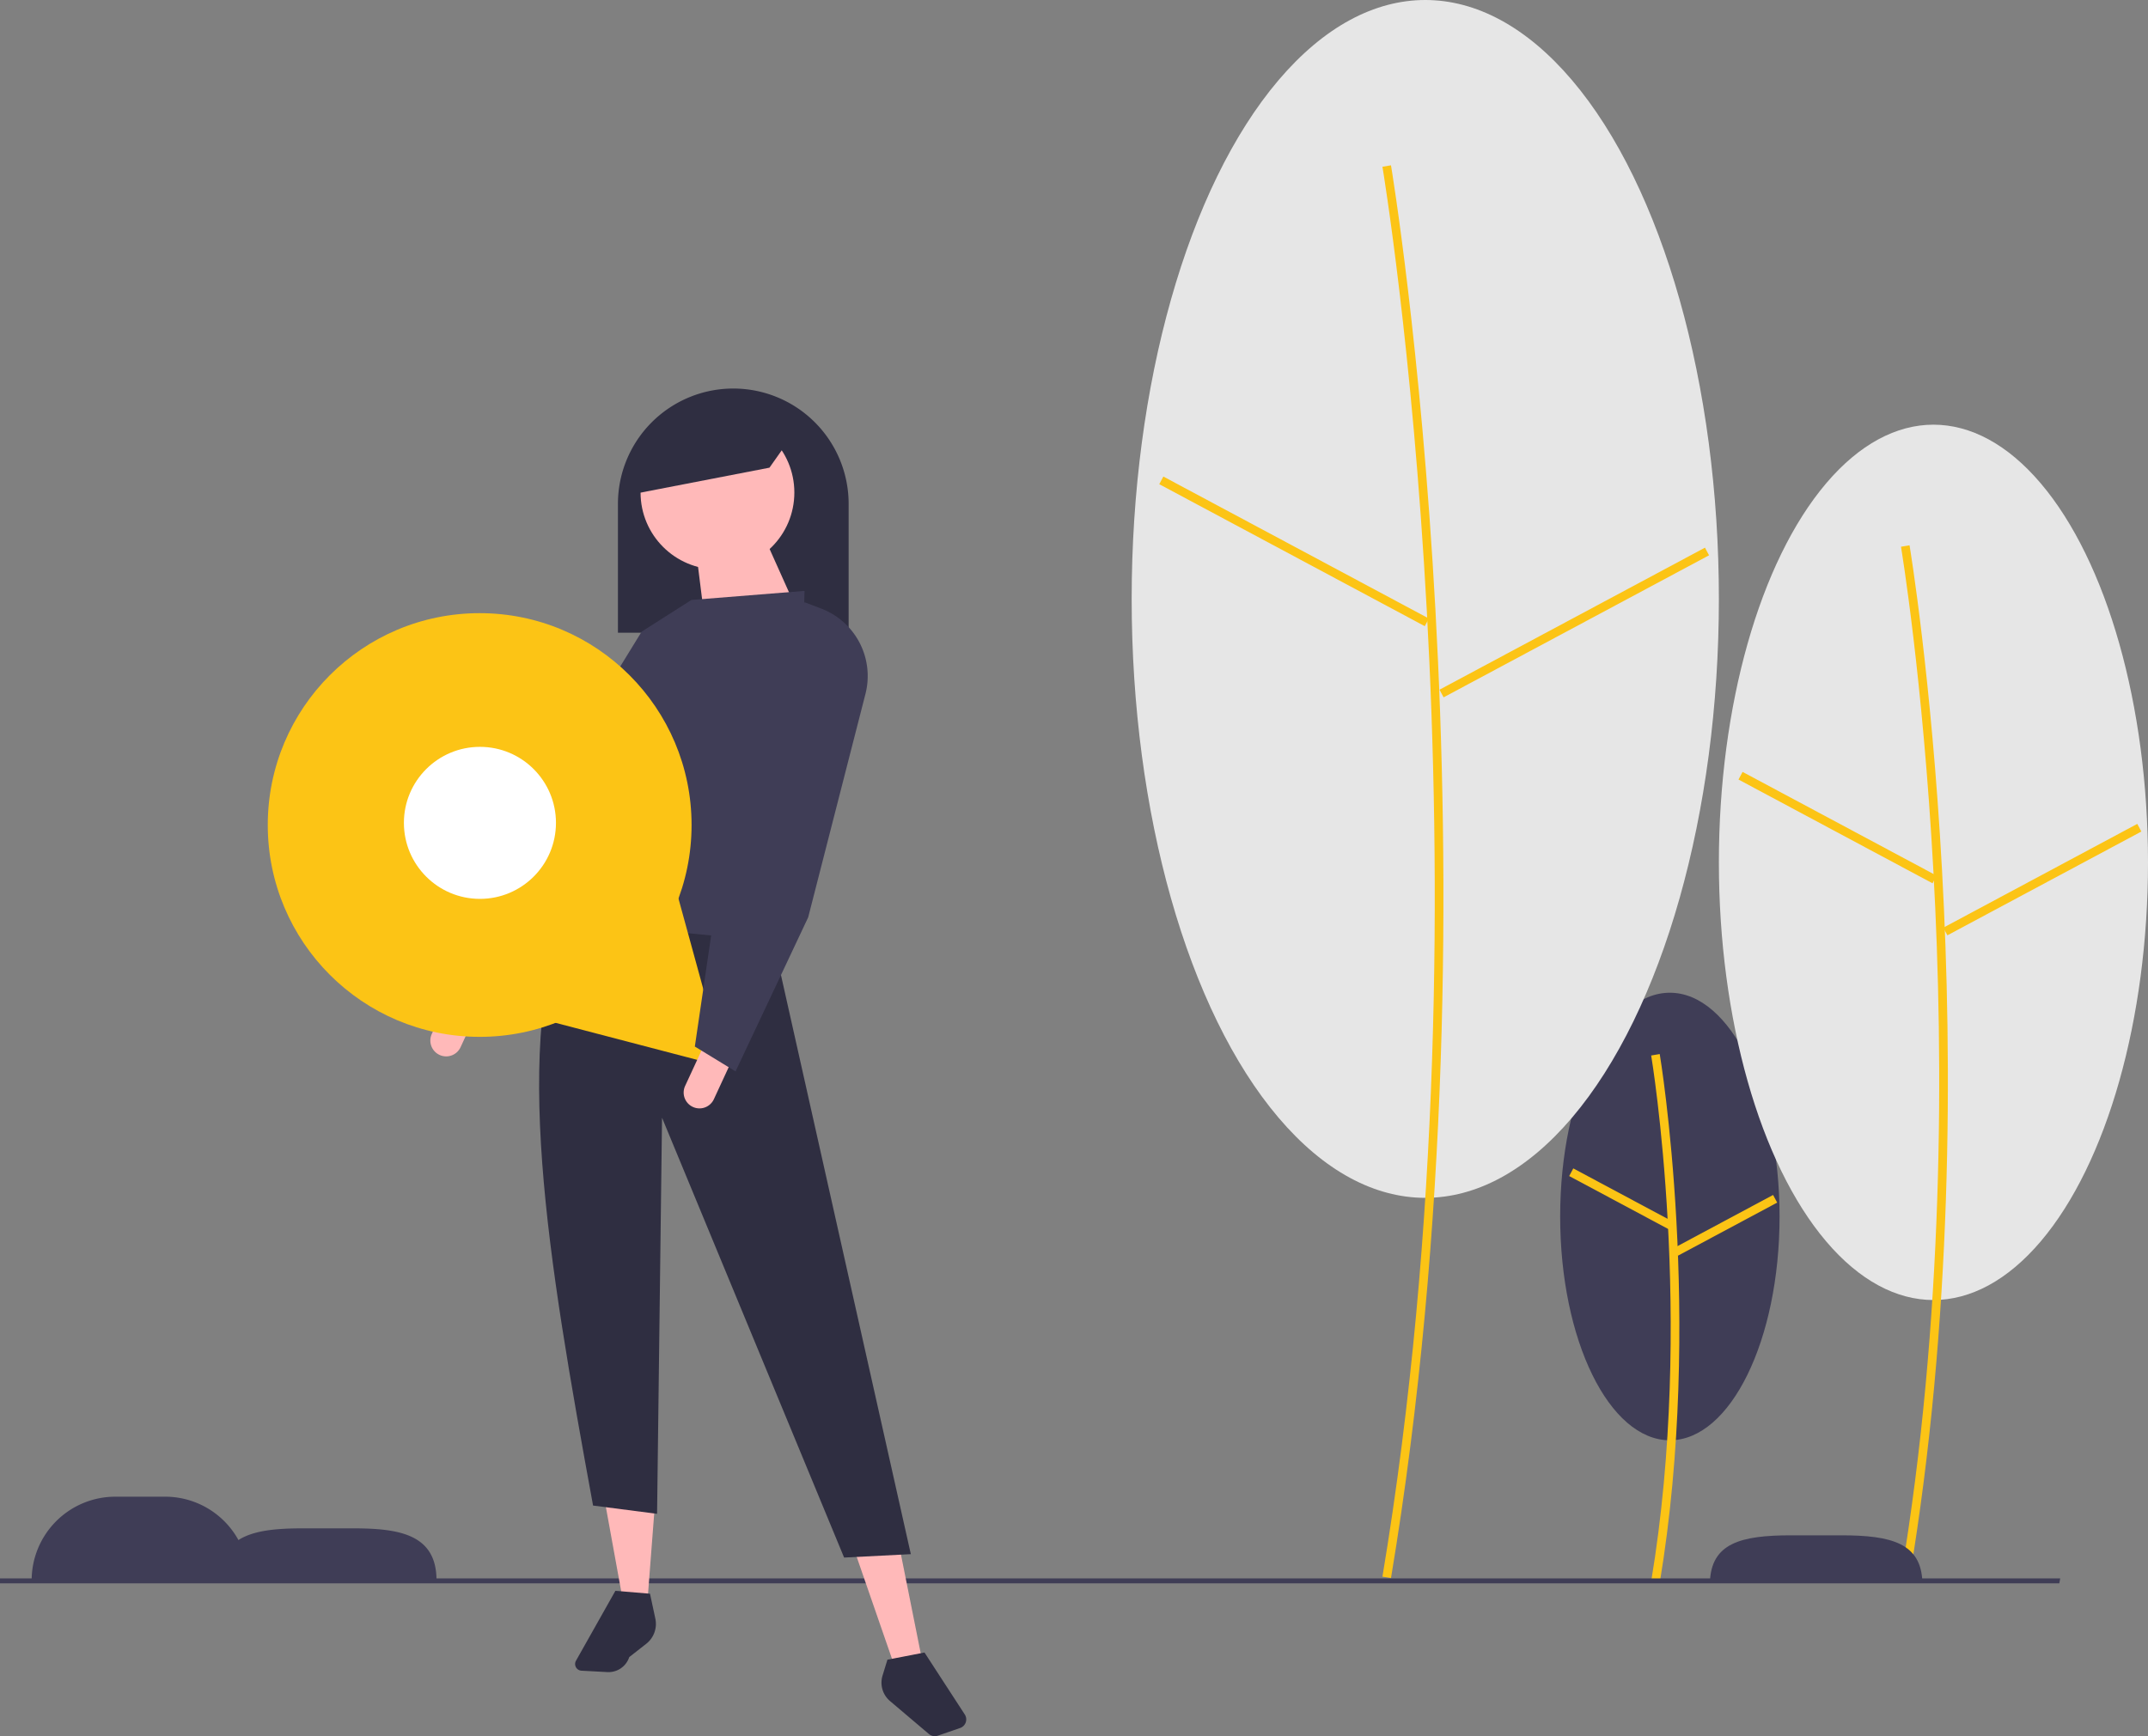 <svg id="af8e4536-3e0b-4cf9-a0b4-bd60479f2728" data-name="Layer 1" xmlns="http://www.w3.org/2000/svg" width="949.72" height="767.834" viewBox="0 0 949.72 767.834"><rect x="0" y="0" width="949.72" height="767.834" fill="#808080" stroke="none"/><ellipse cx="738.317" cy="538.006" rx="48.503" ry="98.965" fill="#3f3d56"/><path d="M858.978,766.079c19.426-116.551.196-232.682-.001-233.84l-3.779.64c.196,1.153,19.315,116.673-.001,232.571Z" transform="translate(-125.14 -66.083)" fill="#fcc415"/><rect x="839.864" y="571.358" width="3.833" height="49.74" transform="translate(-206.132 991.202) rotate(-61.858)" fill="#fcc415"/><rect x="863.202" y="606.069" width="49.741" height="3.833" transform="translate(-306.947 424.958) rotate(-28.158)" fill="#fcc415"/><ellipse cx="854.855" cy="381.379" rx="94.866" ry="193.564" fill="#e6e6e6"/><path d="M969.428,763.995c37.944-227.66.383-454.492-.001-456.756l-3.779.64c.383,2.259,37.834,228.48-.001,455.487Z" transform="translate(-125.14 -66.083)" fill="#fcc415"/><rect x="935.682" y="383.443" width="3.833" height="97.287" transform="translate(-10.77 988.969) rotate(-61.858)" fill="#fcc415"/><rect x="979.497" y="453.168" width="97.287" height="3.833" transform="translate(-218.216 472.95) rotate(-28.157)" fill="#fcc415"/><ellipse cx="630.173" cy="264.877" rx="129.816" ry="264.877" fill="#e6e6e6"/><path d="M740.156,763.995c51.904-311.42.524-621.703-.001-624.801l-3.779.64c.524,3.092,51.794,312.765-.001,623.532Z" transform="translate(-125.14 -66.083)" fill="#fcc415"/><rect x="695.38" y="243.356" width="3.833" height="133.129" transform="translate(-30.008 712.528) rotate(-61.858)" fill="#fcc415"/><rect x="754.632" y="339.474" width="133.129" height="3.833" transform="translate(-189.057 361.827) rotate(-28.157)" fill="#fcc415"/><polygon points="910.513 700.231 0 700.231 0 698.05 910.908 698.05 910.513 700.231" fill="#3f3d56"/><path d="M281.14,742H259.14c-11.508,0-21.788.814-28.574,5.175A36.987,36.987,0,0,0,198.14,728H176.14a37,37,0,0,0-37,37V765h179v-0C318.14,744.565,301.574,742,281.14,742Z" transform="translate(-125.14 -66.083)" fill="#3f3d56"/><path d="M881.154,766.083h93.973c-.475-17.532-13.605-21-35.986-21h-22C894.759,745.083,881.628,748.551,881.154,766.083Z" transform="translate(-125.14 -66.083)" fill="#3f3d56"/><path d="M318.357,505.92h14a0,0,0,0,1,0,0v21a7,7,0,0,1-7,7h0a7,7,0,0,1-7-7v-21a0,0,0,0,1,0,0Z" transform="translate(123.33 -154.655) rotate(24.836)" fill="#ffb9b9"/><path d="M324.217,171.829h0A51,51,0,0,1,375.217,222.829v57a0,0,0,0,1,0,0h-102a0,0,0,0,1,0,0V222.829a51,51,0,0,1,51-51Z" fill="#2f2e41"/><polygon points="286.217 708.837 275.217 706.837 267.217 662.837 289.717 663.329 286.217 708.837" fill="#ffb9b9"/><polygon points="407.717 734.329 396.437 739.542 378.437 687.542 397.717 684.329 407.717 734.329" fill="#ffb9b9"/><path d="M527.857,753.412l-29.5,1.508-80.5-194.508-2.195,175.168L387.357,731.92c-19.956-109.011-36.468-205.848-10.5-266.508l88,7Z" transform="translate(-125.14 -66.083)" fill="#2f2e41"/><path d="M393.673,805.572l-11.448-.619a2.959,2.959,0,0,1-2.418-4.408l17.424-30.913,15.3,1.275,2.362,11.021a11.173,11.173,0,0,1-4.034,11.136l-7.503,5.879A9.641,9.641,0,0,1,393.673,805.572Z" transform="translate(-125.14 -66.083)" fill="#2f2e41"/><path d="M549.645,830.3l-9.888,3.399a4.016,4.016,0,0,1-3.903-.735l-17.21-14.591a10.658,10.658,0,0,1-3.294-11.263l2.161-7.025,16.385-3.171,17.81,27.4A4.016,4.016,0,0,1,549.645,830.3Z" transform="translate(-125.14 -66.083)" fill="#2f2e41"/><circle cx="317.217" cy="217.829" r="34" fill="#ffb9b9"/><polygon points="351.717 268.329 311.717 275.329 307.717 243.329 338.717 239.329 351.717 268.329" fill="#ffb9b9"/><path d="M476.857,483.412l-103-10c5.051-54.954,21.977-103.419,57-142l50-4Z" transform="translate(-125.14 -66.083)" fill="#3f3d56"/><polygon points="214.217 447.837 193.217 440.837 229.457 367.57 283.717 279.329 305.717 265.329 257.041 374.412 214.217 447.837" fill="#3f3d56"/><polygon points="340.217 206.829 278.217 218.829 288.217 187.829 324.217 179.829 352.217 189.829 340.217 206.829" fill="#2f2e41"/><circle cx="212.083" cy="364.863" r="93.691" fill="#fcc415"/><polygon points="320.426 471.91 263.743 457.087 207.059 442.263 248.238 400.586 289.418 358.908 304.922 415.409 320.426 471.91" fill="#fcc415"/><circle cx="212.198" cy="363.914" r="33.615" fill="#fff"/><path d="M430.357,528.92h14a0,0,0,0,1,0,0v21a7,7,0,0,1-7,7h0a7,7,0,0,1-7-7v-21a0,0,0,0,1,0,0Z" transform="translate(143.349 -199.57) rotate(24.836)" fill="#ffb9b9"/><path d="M450.357,539.92l-18-11,9.438-64.247L480.857,332.412l7.418,2.836A31.913,31.913,0,0,1,507.792,372.979l-25.315,98.777Z" transform="translate(-125.14 -66.083)" fill="#3f3d56"/></svg>
